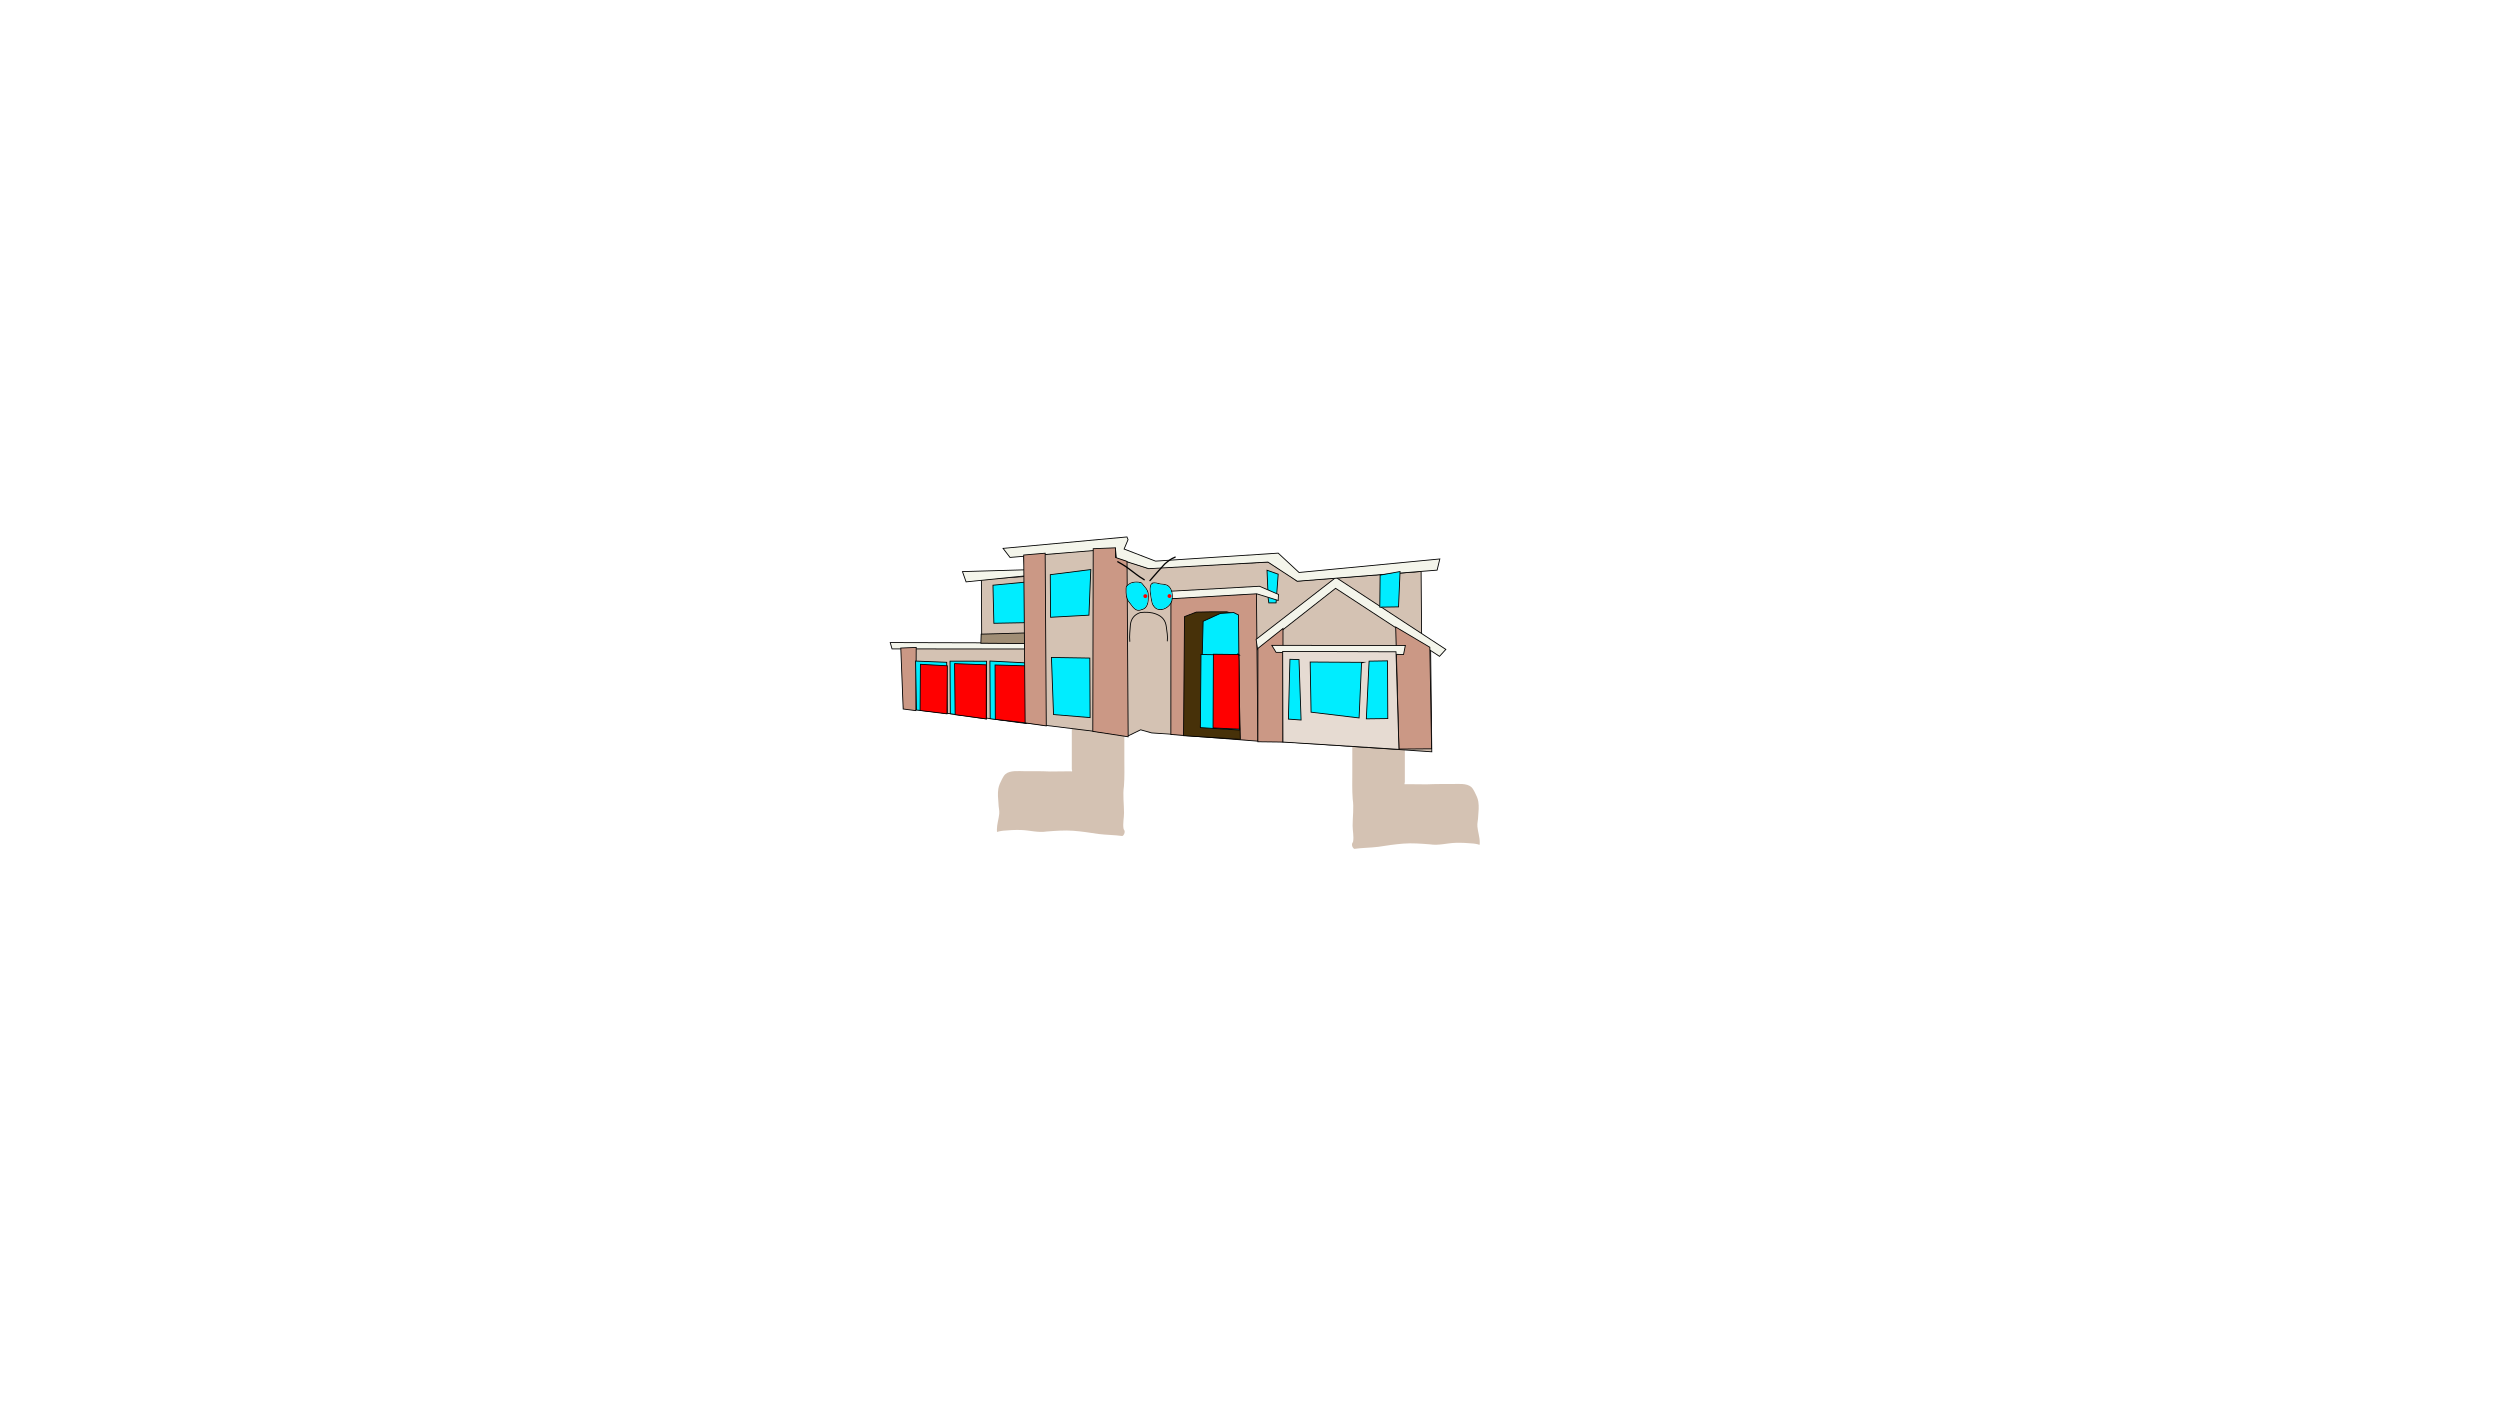 <svg version="1.1" xmlns="http://www.w3.org/2000/svg" xmlns:xlink="http://www.w3.org/1999/xlink" width="2878.25" height="1619.58" viewBox="0,0,2878.25,1619.58"><g transform="translate(1117.373,629.809)"><g data-paper-data="{&quot;isPaintingLayer&quot;:true}" fill-rule="nonzero" stroke-linejoin="miter" stroke-miterlimit="10" stroke-dasharray="" stroke-dashoffset="0" style="mix-blend-mode: normal"><path d="M116.592,185.357c-0.056,0.009 -0.118,0.013 -0.186,0.01c-0.749,-0.028 -0.722,-0.777 -0.722,-0.777l0.034,-0.891c0.496,-4.962 -0.538,-9.452 -0.579,-14.283c0.006,-2.178 -0.601,-4.276 -0.72,-6.455c-0.422,-7.721 -0.823,-15.296 -1.532,-23.033c-0.123,-1.34 -1.188,-4.289 0.006,-5.285c0.962,-0.802 4.693,-0.915 5.951,-1.072c5.111,-0.638 10.321,-0.302 15.46,-0.365c10.228,-0.125 20.373,-0.896 30.64,-0.896c2.885,0 5.719,0.073 8.596,0.29c1.073,0.081 2.693,-0 3.435,1.086c0.377,0.551 0.117,3.546 0.117,4.276c0,4.357 0,8.714 0,13.071c0,10.136 0,20.271 0,30.407c0,10.315 0,20.629 0,30.944c0,10.5 0,21 0,31.5c0,10.478 0.359,21.015 -0.468,31.466c-1.515,10.118 0.104,20.482 0.104,30.648c0,5.755 -1.58,12.543 -0.56,18.194c0.267,1.478 1.131,1.478 1.284,3.184c0.177,1.974 -0.878,4.468 -2.634,5.333c-9.223,-1.281 -18.394,-1.205 -27.628,-2.359c-9.741,-1.503 -19.128,-2.938 -28.957,-3.692c-10.072,-0.788 -20.436,0.08 -30.493,0.835c-10.084,1.645 -19.77,-1.483 -29.824,-1.74c-6.776,-0.174 -13.557,0.17 -20.306,0.821c-1.758,0.17 -3.342,0.5 -5.056,0.863c-0.698,0.148 -1.496,0.762 -2.105,0.39c-0.098,-0.06 -0.09,-2.106 -0.092,-2.576c0,-6.16 2.139,-12.159 2.712,-18.263c0.361,-3.855 -0.896,-7.779 -0.895,-11.658c-0.504,-5.625 -1.033,-11.414 -0.172,-17.04c0.59,-3.858 2.522,-7.659 4.25,-11.116c1.002,-1.838 2.198,-4.19 3.776,-5.609c5.279,-4.744 15.416,-3.507 21.893,-3.508c9.801,0.001 19.724,-0.123 29.514,0.363c6.303,-0.001 12.601,-0.182 18.909,-0.182c1.812,0 3.653,-0.099 5.463,-0.027c0.328,0.013 0.76,0.359 0.978,0.113c0.553,-0.623 -0.197,-1.659 -0.197,-2.493c0,-10.5 0,-21 0,-31.5c0,-10.282 0,-20.565 0,-30.847c0,-2.709 0,-5.419 0,-8.128z" data-paper-data="{&quot;index&quot;:null}" fill="#d4c2b3" stroke="none" stroke-width="0.5" stroke-linecap="butt"/><path d="M500.026,208.277c0,10.282 0,20.565 0,30.847c0,10.5 0,21 0,31.5c0,0.834 -0.751,1.87 -0.197,2.493c0.218,0.245 0.65,-0.1 0.978,-0.113c1.81,-0.072 3.651,0.027 5.463,0.027c6.309,0 12.607,0.181 18.909,0.182c9.79,-0.486 19.713,-0.362 29.514,-0.363c6.477,0.001 16.614,-1.237 21.893,3.508c1.578,1.419 2.774,3.771 3.776,5.609c1.729,3.457 3.66,7.258 4.25,11.116c0.861,5.626 0.332,11.416 -0.172,17.04c0,3.879 -1.257,7.804 -0.895,11.658c0.572,6.104 2.711,12.103 2.712,18.263c-0.001,0.47 0.006,2.516 -0.092,2.576c-0.609,0.372 -1.407,-0.242 -2.105,-0.39c-1.714,-0.363 -3.298,-0.694 -5.056,-0.863c-6.749,-0.651 -13.53,-0.995 -20.306,-0.821c-10.054,0.258 -19.74,3.386 -29.824,1.74c-10.056,-0.755 -20.42,-1.622 -30.493,-0.835c-9.829,0.754 -19.216,2.19 -28.957,3.692c-9.234,1.154 -18.405,1.078 -27.628,2.359c-1.755,-0.866 -2.81,-3.359 -2.634,-5.333c0.153,-1.705 1.017,-1.706 1.284,-3.184c1.02,-5.65 -0.56,-12.438 -0.56,-18.194c0,-10.166 1.619,-20.53 0.104,-30.648c-0.827,-10.451 -0.468,-20.988 -0.468,-31.466c0,-10.5 0,-21 0,-31.5c0,-10.315 0,-20.629 0,-30.944c0,-10.136 0,-20.271 0,-30.407c0,-4.357 0,-8.714 0,-13.071c0,-0.73 -0.259,-3.724 0.117,-4.276c0.742,-1.087 2.362,-1.005 3.435,-1.086c2.877,-0.216 5.712,-0.29 8.596,-0.29c10.267,0 20.412,0.771 30.64,0.896c5.139,0.063 10.349,-0.273 15.46,0.365c1.258,0.157 4.99,0.27 5.951,1.072c1.193,0.995 0.128,3.944 0.006,5.285c-0.709,7.738 -1.11,15.313 -1.532,23.033c-0.119,2.179 -0.726,4.277 -0.72,6.455c-0.04,4.831 -1.074,9.32 -0.579,14.283l0.034,0.891c0,0 0.028,0.749 -0.722,0.777c-0.068,0.003 -0.129,-0.001 -0.186,-0.01c0,2.709 0,5.419 0,8.128z" data-paper-data="{&quot;index&quot;:null}" fill="#d4c2b3" stroke="none" stroke-width="0.5" stroke-linecap="butt"/><path d="M-1117.373,989.77v-1619.58h2878.25v1619.58z" fill="none" stroke="#000000" stroke-width="0" stroke-linecap="butt"/><g><path d="M195.849,210.42l-13.569,6.602l-259.361,-31.692l-1.703,-68.855l91.251,0.395l0.357,-17.74l-0.316,-61.917l47.309,-3.106l3.131,-1.042l-1.727,-22.959l106.446,-9.336l-0.122,11.827l35.822,11.498l139.374,-6.884l22.255,13.925l11.08,8.006l142.67,-11.057l0.652,84.179l10.317,5.571l1.33,117.92l-322.442,-21.734z" data-paper-data="{&quot;index&quot;:null}" fill="#d4c2b3" stroke="#000000" stroke-width="1" stroke-linecap="round"/><path d="M230.631,215.772l0.082,-156.878l98.443,-5.862l1.651,170.445z" data-paper-data="{&quot;index&quot;:null}" fill="#cb9885" stroke="#000000" stroke-width="1" stroke-linecap="round"/><path d="M245.24,217.171l1.115,-137.051l13.569,-5.211l18.088,-0.338l17.044,0.009l12.173,3.485l3.404,143.314z" data-paper-data="{&quot;index&quot;:null}" fill="#473109" stroke="#000000" stroke-width="1" stroke-linecap="round"/><path d="M328.78,106.252l91.868,-71.261l126.573,82.853l-7.309,7.997l-119.618,-78.328l-89.781,70.566z" data-paper-data="{&quot;index&quot;:null}" fill="#f4f5eb" stroke="#000000" stroke-width="1" stroke-linecap="round"/><path d="M359.745,93.745l-0.068,130.79l-28.871,-0.363l0.056,-107.484z" data-paper-data="{&quot;index&quot;:null}" fill="#cb9885" stroke="#000000" stroke-width="1" stroke-linecap="round"/><path d="M528.787,115.4l2.026,116.877l-37.568,0.328l-3.753,-140.532z" data-paper-data="{&quot;index&quot;:null}" fill="#cb9885" stroke="#000000" stroke-width="1" stroke-linecap="round"/><path d="M498.52,123.732l-146.79,-2.511l-4.866,-8.003l153.748,0.08z" data-paper-data="{&quot;index&quot;:null}" fill="#f4f5eb" stroke="#000000" stroke-width="1" stroke-linecap="round"/><path d="M493.245,232.953l-133.568,-8.418l-0.294,-104.354l130.442,0.416z" data-paper-data="{&quot;index&quot;:null}" fill="#e6dbd2" stroke="#000000" stroke-width="1" stroke-linecap="round"/><path d="M480.394,197.466l-24.697,0.335l3.165,-66.437l21.219,-0.337z" data-paper-data="{&quot;index&quot;:null}" fill="#00edff" stroke="#000000" stroke-width="1" stroke-linecap="round"/><path d="M450.164,133.447l-2.816,63.306l-55.304,-6.638l-1.014,-57.743l61.569,0.38z" data-paper-data="{&quot;index&quot;:null}" fill="#00edff" stroke="#000000" stroke-width="1" stroke-linecap="round"/><path d="M380.561,199.154l-14.609,-1.051l1.775,-68.873l10.435,0.353z" data-paper-data="{&quot;index&quot;:null}" fill="#00edff" stroke="#000000" stroke-width="1" stroke-linecap="round"/><path d="M342.392,17.326l-137.287,7.581l-37.213,-11.846l-1.038,-11.132l-121.403,10.024l-7.995,-10.44l142.624,-13.144l1.274,3.131l-4.528,10.781l36.169,13.933l141.23,-9.202l23.99,22.275l162.104,-15.569l-3.137,12.869l-161.059,12.787z" data-paper-data="{&quot;index&quot;:null}" fill="#f4f5eb" stroke="#000000" stroke-width="1" stroke-linecap="round"/><path d="M351.76,64.29l-8.348,-0.004l-0.693,-4.87l-1.374,-32.698l12.868,4.529z" data-paper-data="{&quot;index&quot;:null}" fill="#00edff" stroke="#000000" stroke-width="1" stroke-linecap="round"/><path d="M354.196,61.509l-24.693,-7.665l-114.445,6.55l-5.909,-8.351l123.489,-6.893l21.909,9.403z" data-paper-data="{&quot;index&quot;:null}" fill="#f4f5eb" stroke="#000000" stroke-width="1" stroke-linecap="round"/><path d="M309.827,209.668l-45.219,-2.806l3.194,-121.397l12.177,-5.559l7.654,-3.474l15.306,-1.036l5.564,2.786z" data-paper-data="{&quot;index&quot;:null}" fill="#00edff" stroke="#000000" stroke-width="1" stroke-linecap="round"/><path d="M307.785,123.053l2.041,87.658l-45.219,-2.806l0.739,-84.178l44.176,0.719z" data-paper-data="{&quot;index&quot;:null}" fill="#00edff" stroke="#000000" stroke-width="1" stroke-linecap="round"/><path d="M308.828,123.75l0.344,7.653l0.307,78.265l-30.262,-1.407l0.392,-84.874z" data-paper-data="{&quot;index&quot;:null}" fill="#ff0000" stroke="#000000" stroke-width="1" stroke-linecap="round"/><path d="M166.971,0.886l-0.006,11.131l13.216,4.529l1.286,201.916l-40.695,-6.244l0.457,-210.302z" data-paper-data="{&quot;index&quot;:null}" fill="#cb9885" stroke="#000000" stroke-width="1" stroke-linecap="round"/><path d="M91.82,31.805l46.614,-5.889l-2.114,52.524l-44.178,2.412z" data-paper-data="{&quot;index&quot;:null}" fill="#00edff" stroke="#000000" stroke-width="1" stroke-linecap="round"/><path d="M137.338,127.835l0.312,68.526l-42.088,-3.5l-2.401,-65.744z" data-paper-data="{&quot;index&quot;:null}" fill="#00edff" stroke="#000000" stroke-width="1" stroke-linecap="round"/><path d="M63.064,33.182l-68.181,6.921l-4.168,-11.829l71.657,-2.05z" data-paper-data="{&quot;index&quot;:null}" fill="#f4f5eb" stroke="#000000" stroke-width="1" stroke-linecap="round"/><path d="M62.688,87.098l-35.828,0.677l-1.021,-43.829l36.178,-3.46z" data-paper-data="{&quot;index&quot;:null}" fill="#00edff" stroke="#000000" stroke-width="1" stroke-linecap="round"/><path d="M62.672,117.36l-153.052,-0.08l-2.083,-7.306l154.791,0.428z" data-paper-data="{&quot;index&quot;:null}" fill="#f4f5eb" stroke="#000000" stroke-width="1" stroke-linecap="round"/><path d="M62.676,111.099l-50.785,-0.374l0.353,-10.435l50.438,-1.365z" data-paper-data="{&quot;index&quot;:null}" fill="#a08e75" stroke="#000000" stroke-width="1" stroke-linecap="round"/><path d="M-77.545,186.468l-2.746,-70.171l17.741,-0.741l-0.386,72.796z" data-paper-data="{&quot;index&quot;:null}" fill="#cb9885" stroke="#000000" stroke-width="1" stroke-linecap="round"/><path d="M64.137,203.154l-41.509,-5.49l-0.313,-66.439l41.045,2.108z" data-paper-data="{&quot;index&quot;:null}" fill="#00edff" stroke="#000000" stroke-width="1" stroke-linecap="round"/><path d="M64.36,202.576l-35.819,-4.214l-0.315,-62.612l36.175,1.062z" data-paper-data="{&quot;index&quot;:null}" fill="#ff0000" stroke="#000000" stroke-width="1" stroke-linecap="round"/><path d="M-23.284,191.942l-0.316,-60.525l42.089,0.022l-0.035,66.439z" data-paper-data="{&quot;index&quot;:null}" fill="#00edff" stroke="#000000" stroke-width="1" stroke-linecap="round"/><path d="M-17.719,192.988l-0.665,-58.786l36.523,1.41l-0.032,62.264z" data-paper-data="{&quot;index&quot;:null}" fill="#ff0000" stroke="#000000" stroke-width="1" stroke-linecap="round"/><path d="M-62.241,187.629l-1.014,-56.352l35.827,1.41l0.665,58.786z" data-paper-data="{&quot;index&quot;:null}" fill="#00edff" stroke="#000000" stroke-width="1" stroke-linecap="round"/><path d="M-58.067,188.202l0.376,-53.22l30.957,1.755l-0.377,55.307z" data-paper-data="{&quot;index&quot;:null}" fill="#ff0000" stroke="#000000" stroke-width="1" stroke-linecap="round"/><path d="M471.184,69.222l0.367,-36.871l22.96,-4.162l-1.76,40.697z" data-paper-data="{&quot;index&quot;:null}" fill="#00edff" stroke="#000000" stroke-width="1" stroke-linecap="round"/><path d="M85.919,7.105l1.288,198.824l-24.347,-3.491l-1.639,-193.258z" data-paper-data="{&quot;index&quot;:null}" fill="#cb9885" stroke="#000000" stroke-width="1" stroke-linecap="round"/><path d="M183.379,109.149c-0.5,-0 -0.5,-0.5 -0.5,-0.5l0.003,-0.264c-0.671,-6.081 0.35,-12.594 0.654,-18.701c0.759,-7.465 4.835,-12.429 11.9,-14.758c6.464,-0.716 12.696,-0.529 18.77,1.907c7.216,2.898 10.833,7.566 11.749,15.231c0.605,5.092 1.794,11.025 1.068,16.146c0,0 -0.071,0.495 -0.566,0.424c-0.495,-0.071 -0.424,-0.566 -0.424,-0.566c0.728,-5.012 -0.473,-10.902 -1.071,-15.886c-0.873,-7.304 -4.24,-11.661 -11.129,-14.421c-5.912,-2.371 -11.896,-2.493 -18.186,-1.858c-6.614,2.223 -10.417,6.832 -11.114,13.856c-0.3,6.043 -1.324,12.499 -0.658,18.516l0.003,0.375c0,0 -0,0.5 -0.5,0.5z" data-paper-data="{&quot;index&quot;:null}" fill="#000000" stroke="none" stroke-width="0.5" stroke-linecap="butt"/><path d="M181.981,42.73c0.022,-0.205 0.189,-0.344 0.189,-0.344c3.455,-2.848 10.545,-2.958 14.51,-1.649c1.596,1.19 2.357,2.897 3.71,4.308c3.497,3.646 4.756,6.564 4.753,11.588c-0.003,6.586 -0.627,14.408 -8.458,15.922c-7.011,3.029 -10.118,-3.809 -13.947,-8.257c-4.32,-5.069 -4.116,-10.218 -4.054,-16.631c0.005,-3.412 1.46,-3.42 3.296,-4.937zM183.539,42.628c-0.031,0.045 -0.057,0.071 -0.057,0.071l-0.107,0.106c-2.054,2.014 -3.694,1.423 -3.692,4.868c-0.068,6.138 -0.346,11.138 3.813,15.975c3.565,4.184 6.379,10.715 12.893,7.951c7.357,-1.442 7.749,-8.787 7.752,-14.967c0.002,-4.783 -1.154,-7.419 -4.476,-10.896c-1.258,-1.316 -1.988,-3.005 -3.452,-4.114c-3.265,-1.103 -9.366,-1.056 -12.676,1.005z" data-paper-data="{&quot;index&quot;:null}" fill="#000000" stroke="none" stroke-width="0.5" stroke-linecap="butt"/><path d="M196.229,41.574c1.464,1.109 2.209,2.805 3.467,4.122c3.322,3.476 4.499,6.153 4.497,10.936c-0.003,6.18 -0.431,13.572 -7.788,15.014c-6.514,2.764 -9.381,-3.783 -12.946,-7.967c-4.16,-4.837 -3.884,-9.898 -3.816,-16.037c-0.002,-3.444 1.652,-2.867 3.706,-4.881l0.107,-0.107c0,0 0.026,-0.026 0.057,-0.071c3.31,-2.062 9.451,-2.113 12.716,-1.011z" data-paper-data="{&quot;noHover&quot;:false,&quot;origItem&quot;:[&quot;Path&quot;,{&quot;applyMatrix&quot;:true,&quot;segments&quot;:[[[276.12307,66.75426],[3.30862,-2.06334],[-0.03075,0.04476]],[276.06643,66.8249],[[275.95989,66.93145],[0,0],[-2.05304,2.01457]],[[272.27083,71.80091],[-0.00401,-3.44426],[-0.06504,6.1385]],[[276.0925,87.77391],[-4.16226,-4.83506],[3.56731,4.18206]],[[288.9899,95.71864],[-6.51265,2.76699],[7.35586,-1.44612]],[[296.73429,80.74793],[0,6.1798],[0,-4.7832]],[[292.25273,69.85465],[3.32347,3.47469],[-1.25853,-1.31579]],[[288.79853,65.74228],[1.46445,1.10846],[-3.2656,-1.10085]]],&quot;closed&quot;:true}],&quot;index&quot;:null}" fill="#00edff" stroke="none" stroke-width="0.5" stroke-linecap="butt"/><path d="M208.524,41.802c-0.087,-0.416 0.337,-0.557 0.337,-0.557c3.66,-1.212 6.632,0.356 10.149,0.945c2.182,0.365 4.408,0.093 6.461,1.041c6.131,1.806 7.996,10.677 7.105,16.308c-0.332,6.418 -6.258,11.782 -12.431,12.833c-5.295,0.44 -8.203,-1.419 -10.75,-6.017c-0.702,-1.267 -0.745,-2.994 -1.296,-4.367c-0.891,-5.685 -2.768,-13.064 -0.922,-18.668c0.404,-0.676 0.825,-1.113 1.345,-1.518zM210.486,41.874c-0.009,0.07 -0.037,0.147 -0.092,0.229c-0.278,0.416 -0.693,0.138 -0.693,0.138l0.235,-0.213c-0.803,0.534 -1.34,0.868 -1.848,1.71c-1.805,5.301 0.171,12.594 0.977,17.983c0.534,1.286 0.537,2.979 1.208,4.151c2.425,4.237 4.789,5.916 9.749,5.507c5.749,-0.96 11.252,-5.995 11.561,-11.945c0.831,-5.197 -0.792,-13.581 -6.465,-15.269c-1.97,-0.925 -4.169,-0.639 -6.274,-0.99c-2.905,-0.485 -5.458,-1.75 -8.358,-1.301z" data-paper-data="{&quot;index&quot;:null}" fill="#000000" stroke="none" stroke-width="0.5" stroke-linecap="butt"/><path d="M218.841,43.126c2.105,0.351 4.327,0.069 6.297,0.994c5.672,1.688 7.324,10.129 6.493,15.326c-0.309,5.951 -5.859,11.024 -11.608,11.984c-4.96,0.41 -7.361,-1.284 -9.786,-5.522c-0.671,-1.172 -0.683,-2.879 -1.218,-4.164c-0.806,-5.389 -2.771,-12.742 -0.965,-18.043c0.509,-0.841 1.051,-1.18 1.854,-1.714l-0.236,0.213c0,0 0.417,0.277 0.695,-0.139c0.055,-0.082 0.083,-0.159 0.092,-0.229c2.9,-0.449 5.476,0.809 8.381,1.294z" data-paper-data="{&quot;noHover&quot;:false,&quot;origItem&quot;:[&quot;Path&quot;,{&quot;applyMatrix&quot;:true,&quot;segments&quot;:[[[303.06911,65.98701],[2.89992,-0.45055],[-0.00926,0.07022]],[[302.9774,66.21599],[0.05472,-0.08208],[-0.27735,0.41603]],[302.28402,66.35467],[[302.5191,66.14158],[0,0],[-0.80241,0.53473]],[[300.67171,67.85224],[0.50826,-0.84167],[-1.80242,5.30173]],[[301.6582,85.83503],[-0.80895,-5.38901],[0.53513,1.28525]],[[302.86835,89.98546],[-0.67131,-1.17138],[2.42764,4.23601]],[[312.62029,95.48731],[-4.96003,0.4121],[5.74826,-0.96286]],[[324.1747,83.53591],[-0.3056,5.95073],[0.82855,-5.19698]],[[317.70216,68.27073],[5.67319,1.68479],[-1.97071,-0.92377]],[[311.4277,67.28401],[2.10561,0.35037],[-2.90537,-0.48345]]],&quot;closed&quot;:true}],&quot;index&quot;:null}" fill="#00edff" stroke="none" stroke-width="0.5" stroke-linecap="butt"/><path d="M198.984,56.523c0.001,-1.243 1.009,-2.249 2.251,-2.249c1.243,0.001 2.249,1.009 2.249,2.251c-0.001,1.243 -1.009,2.249 -2.251,2.249c-1.243,-0.001 -2.249,-1.009 -2.249,-2.251z" data-paper-data="{&quot;index&quot;:null}" fill="#ff0000" stroke="none" stroke-width="0.5" stroke-linecap="butt"/><path d="M226.791,56.431c0.001,-1.243 1.009,-2.249 2.251,-2.249c1.243,0.001 2.249,1.009 2.249,2.251c-0.001,1.243 -1.009,2.249 -2.251,2.249c-1.243,-0.001 -2.249,-1.009 -2.249,-2.251z" data-paper-data="{&quot;index&quot;:null}" fill="#ff0000" stroke="none" stroke-width="0.5" stroke-linecap="butt"/><path d="M169.42,17.724c-0.196,-0.026 -0.665,-0.151 -0.665,-0.743c0,-0.75 0.75,-0.75 0.75,-0.75l0.442,0.079c3.244,1.625 6.211,3.705 9.322,5.583c5.562,3.853 10.753,8.266 16.32,12.056c1.619,1.103 3.313,1.877 4.852,3.136c0,0 0.58,0.475 0.105,1.055c-0.475,0.58 -1.055,0.105 -1.055,0.105c-1.5,-1.23 -3.151,-1.973 -4.734,-3.049c-5.563,-3.781 -10.749,-8.194 -16.302,-12.045c-3.018,-1.82 -5.896,-3.841 -9.035,-5.429z" data-paper-data="{&quot;index&quot;:null}" fill="#000000" stroke="none" stroke-width="0.5" stroke-linecap="butt"/><path d="M236.188,11.166c0.416,0.624 -0.209,1.04 -0.209,1.04l-0.49,0.298c-4.319,1.481 -8.014,4.714 -11.451,7.606c-5.762,6.22 -11.32,12.639 -16.903,19.013c0,0 -0.494,0.564 -1.058,0.07c-0.564,-0.494 -0.07,-1.058 -0.07,-1.058c5.612,-6.407 11.186,-12.877 16.997,-19.111c3.608,-3.046 7.468,-6.361 11.996,-7.937l0.149,-0.128c0,0 0.624,-0.416 1.04,0.209z" data-paper-data="{&quot;index&quot;:null}" fill="#000000" stroke="none" stroke-width="0.5" stroke-linecap="butt"/></g></g></g></svg><!--rotationCenter:1437.37278:809.8093100000008-->
